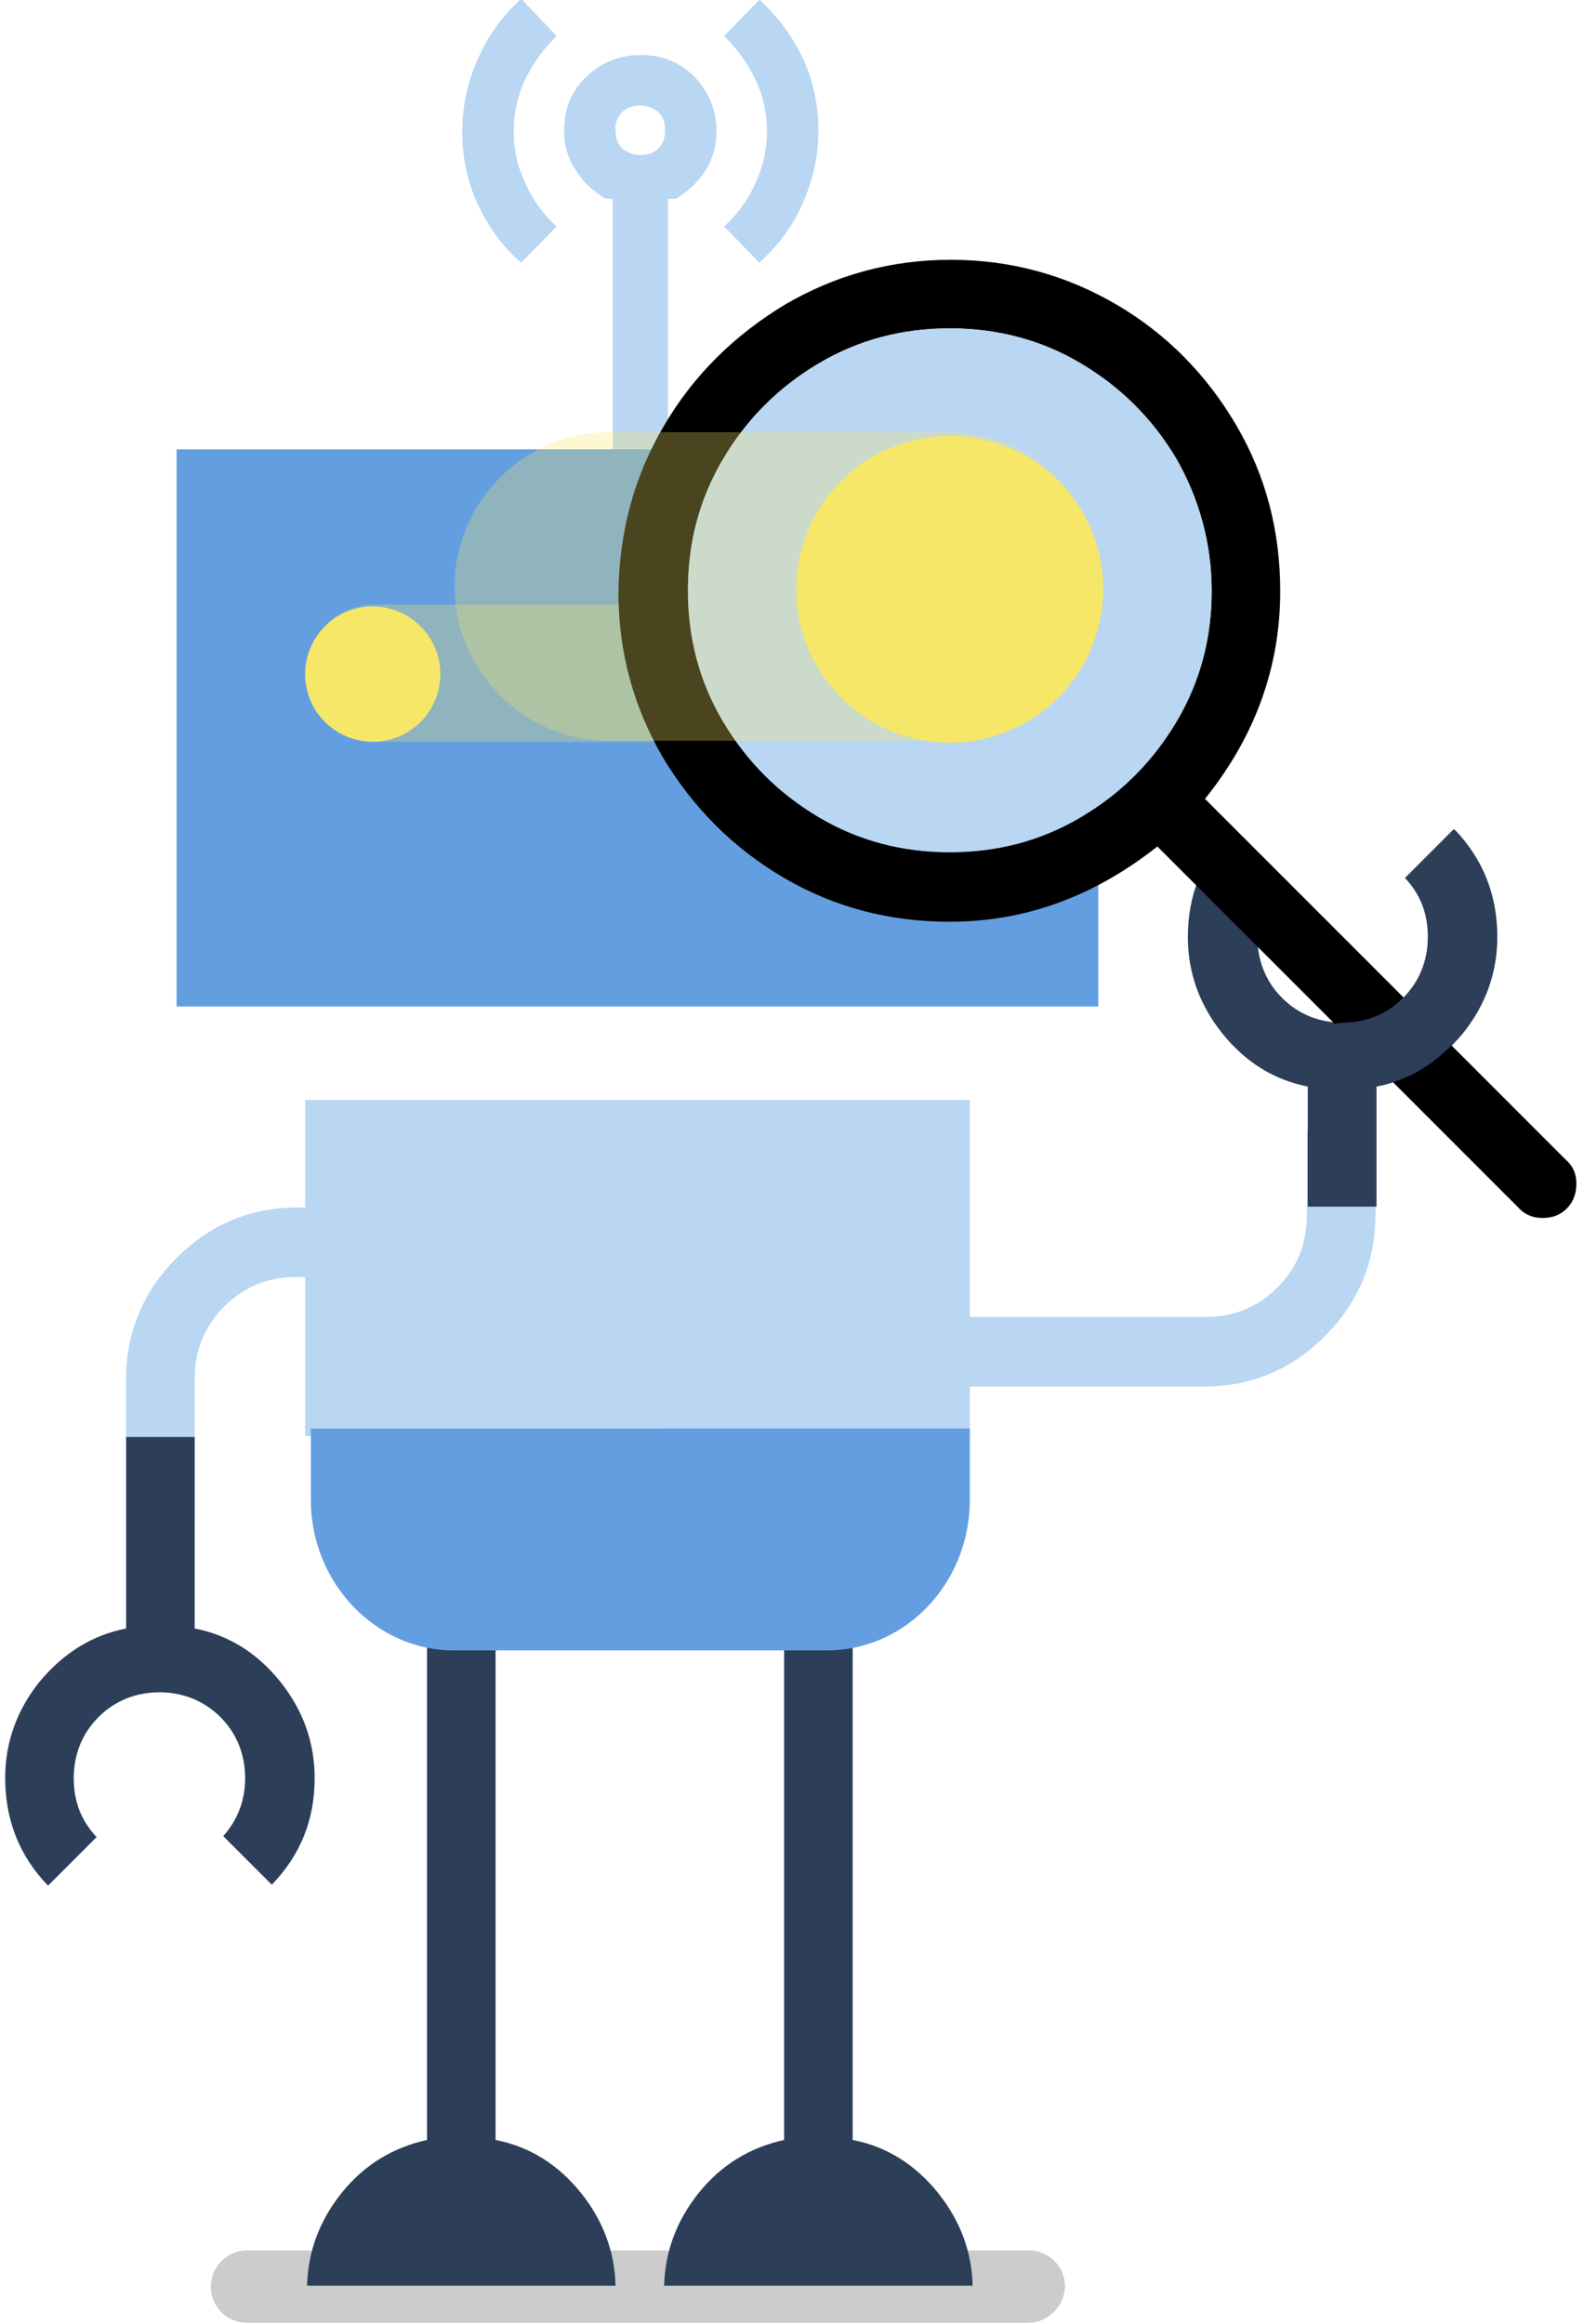 <svg xmlns='http://www.w3.org/2000/svg' viewBox='0 0 150 220'><path d='M97.337 219.911H23.395a3.425 3.425 0 01-3.426-3.427 3.424 3.424 0 013.426-3.427h74.032a3.425 3.425 0 013.427 3.427c-.09 1.893-1.624 3.427-3.517 3.427z' opacity='.2'/><path d='M58.292 216.394c-.09-3.247-1.173-6.132-3.246-8.747-2.165-2.705-4.87-4.419-8.116-5.05v-54.104h-6.493v54.104c-3.245.722-5.95 2.345-8.115 5.05-2.074 2.615-3.156 5.5-3.246 8.747h29.216zM92.107 216.394c-.091-3.247-1.173-6.132-3.247-8.747-2.163-2.705-4.868-4.419-8.115-5.05v-54.104h-6.492v54.104c-3.247.722-5.952 2.345-8.116 5.05-2.074 2.615-3.156 5.5-3.247 8.747h29.217z' fill='#2c3e58'/><path fill='#b9d6f2' d='M58.022 15.307h5.23v42.111h-5.23z'/><path fill='#639ee1' d='M16.722 42.54h87.288v52.751H16.722z'/><path fill='#b9d6f2' d='M28.896 104.129h62.941v31.831H28.896zM54.594 16.21c.722 1.171 1.715 1.983 2.796 2.614h6.582c1.083-.631 1.985-1.443 2.796-2.614a7.104 7.104 0 001.082-3.788c0-1.983-.721-3.697-2.074-5.139-1.443-1.443-3.066-2.074-5.14-2.074-1.983 0-3.696.721-5.139 2.074-1.443 1.442-2.074 3.065-2.074 5.139 0 1.353.36 2.615 1.171 3.788zm-1.893 5.23c-1.262-1.173-2.344-2.616-2.975-4.148a11.292 11.292 0 01-1.082-4.87c0-1.713.36-3.337 1.082-4.869.72-1.533 1.713-2.886 2.975-4.148L49.365-.112a15.96 15.96 0 00-4.058 5.591 16.603 16.603 0 00-1.533 6.943c0 2.435.45 4.689 1.443 6.853.992 2.165 2.345 4.058 4.148 5.591l3.336-3.426zm6.222-10.821c.451-.452.992-.631 1.713-.631.722 0 1.262.27 1.714.631.451.451.631.991.631 1.713 0 .721-.18 1.262-.631 1.713-.452.451-.992.631-1.714.631-.721 0-1.262-.27-1.713-.631-.451-.451-.631-.992-.631-1.713-.09-.631.18-1.262.631-1.713zm9.649 10.821c1.262-1.173 2.344-2.616 2.975-4.148a11.306 11.306 0 001.082-4.87c0-1.713-.361-3.337-1.082-4.869-.721-1.533-1.713-2.886-2.975-4.148l3.336-3.427c1.803 1.623 3.156 3.517 4.148 5.591.992 2.164 1.443 4.419 1.443 6.853 0 2.435-.541 4.689-1.533 6.944a16.484 16.484 0 01-4.058 5.5l-3.336-3.426z'/><path d='M91.837 135.238v6.763c0 7.845-6.043 14.247-13.527 14.247H42.962c-7.393 0-13.526-6.402-13.526-14.247v-6.763' fill='#639ee1'/><path d='M38.814 120.9h-10.73c-2.705 0-4.959.902-6.853 2.796-1.893 1.893-2.796 4.148-2.796 6.853v12.804h-6.492v-12.804c0-4.419 1.623-8.296 4.779-11.452 3.156-3.157 6.944-4.779 11.452-4.779h10.731v6.582z' fill='#b9d6f2'/><path d='M85.794 70.223H35.478c-3.517 0-6.492-2.885-6.492-6.493 0-3.517 2.885-6.492 6.492-6.492h50.227c3.516 0 6.492 2.886 6.492 6.492 0 3.608-2.886 6.493-6.403 6.493z' opacity='.3' fill='#f6e768'/><path d='M89.853 124.688h24.256c2.706 0 4.96-.902 6.854-2.796 1.893-1.893 2.794-4.148 2.794-6.853v-8.116h6.493v8.116c0 4.418-1.623 8.296-4.78 11.452-3.155 3.156-6.942 4.779-11.451 4.779H89.853v-6.582z' fill='#b9d6f2'/><path d='M130.34 102.866v11.361h-6.492v-11.361c-3.246-.632-5.952-2.345-8.115-5.05-2.165-2.705-3.247-5.772-3.247-9.108 0-3.967 1.352-7.304 4.057-10.099l4.6 4.599c-1.353 1.533-2.074 3.336-2.074 5.5 0 2.255.812 4.239 2.344 5.771 1.533 1.534 3.517 2.345 5.772 2.345 2.253 0 4.237-.811 5.77-2.345 1.533-1.532 2.345-3.516 2.345-5.771 0-2.253-.722-4.057-2.165-5.59l4.599-4.599c2.705 2.796 4.058 6.222 4.058 10.189 0 3.336-1.082 6.403-3.246 9.108-2.255 2.705-4.96 4.418-8.206 5.05zM11.943 154.174v-18.125h6.492v18.125c3.247.631 5.952 2.345 8.116 5.05 2.164 2.705 3.246 5.77 3.246 9.108 0 3.967-1.352 7.304-4.058 10.099l-4.599-4.599c1.353-1.533 2.074-3.336 2.074-5.5 0-2.255-.811-4.239-2.344-5.771-1.532-1.534-3.517-2.345-5.771-2.345-2.255 0-4.238.811-5.771 2.345-1.533 1.532-2.345 3.516-2.345 5.771 0 2.253.722 4.057 2.165 5.59l-4.599 4.599c-2.705-2.796-4.058-6.222-4.058-10.189 0-3.338 1.082-6.403 3.247-9.108 2.253-2.705 4.958-4.419 8.205-5.05z' fill='#2c3e58'/><circle cx='35.297' cy='63.821' r='6.403' fill='#f6e768'/><circle cx='86.066' cy='63.821' r='6.403' fill='#f6e768'/><path d='M62.89 40.285c2.796-4.779 6.673-8.566 11.452-11.452 4.78-2.795 10.011-4.237 15.691-4.237 5.681 0 10.91 1.442 15.69 4.237 4.779 2.796 8.567 6.673 11.362 11.452 2.796 4.779 4.148 10.01 4.148 15.691 0 7.123-2.344 13.706-7.124 19.657l34.176 34.176c.631.542.992 1.262.992 2.255 0 .901-.27 1.713-.902 2.344-.631.631-1.353.901-2.345.901-.901 0-1.713-.36-2.254-.991L109.6 80.142c-5.951 4.689-12.444 7.123-19.658 7.123-5.68 0-10.91-1.352-15.689-4.147-4.78-2.796-8.567-6.583-11.452-11.362-2.796-4.779-4.239-10.009-4.239-15.691.091-5.68 1.443-10.91 4.328-15.78zm48.514 3.157c-2.254-3.788-5.23-6.763-9.018-9.018-3.787-2.254-7.935-3.336-12.444-3.336-4.508 0-8.656 1.082-12.443 3.336-3.788 2.255-6.763 5.23-9.018 9.018-2.254 3.787-3.336 7.935-3.336 12.443 0 4.509 1.082 8.657 3.336 12.444 2.255 3.788 5.23 6.764 9.018 9.018 3.787 2.254 7.935 3.336 12.443 3.336 4.509 0 8.657-1.082 12.444-3.336 3.788-2.254 6.764-5.23 9.018-9.018 2.255-3.787 3.337-7.935 3.337-12.353 0-4.509-1.173-8.747-3.337-12.534z'/><path d='M130.34 102.866v11.361h-6.492v-11.361c-3.246-.632.902-6.042 3.246-6.042 2.254 0 4.239-.811 5.771-2.345 1.533-1.532 2.344-3.516 2.344-5.771 0-2.253-.721-4.057-2.163-5.59l4.598-4.599c2.706 2.796 4.059 6.222 4.059 10.189 0 3.336-1.083 6.403-3.247 9.108-2.165 2.705-4.87 4.418-8.116 5.05z' fill='#2c3e58'/><path d='M111.404 43.442c-2.254-3.788-5.23-6.763-9.018-9.018-3.787-2.254-7.935-3.336-12.444-3.336-4.508 0-8.656 1.082-12.443 3.336-3.788 2.255-6.763 5.23-9.018 9.018-2.254 3.787-3.336 7.935-3.336 12.443 0 4.509 1.082 8.657 3.336 12.444 2.255 3.788 5.23 6.764 9.018 9.018 3.787 2.254 7.935 3.336 12.443 3.336 4.509 0 8.657-1.082 12.444-3.336 3.788-2.254 6.764-5.23 9.018-9.018 2.255-3.787 3.337-7.935 3.337-12.353 0-4.509-1.173-8.747-3.337-12.534z' fill='#b9d6f2'/><path d='M89.853 70.133H57.661c-8.026 0-14.608-6.583-14.608-14.608 0-8.026 6.582-14.609 14.608-14.609h32.192c8.025 0 14.607 6.583 14.607 14.609 0 8.025-6.582 14.608-14.607 14.608z' opacity='.3' fill='#f6e768'/><circle cx='89.942' cy='55.795' r='14.518' fill='#f6e768'/></svg>
